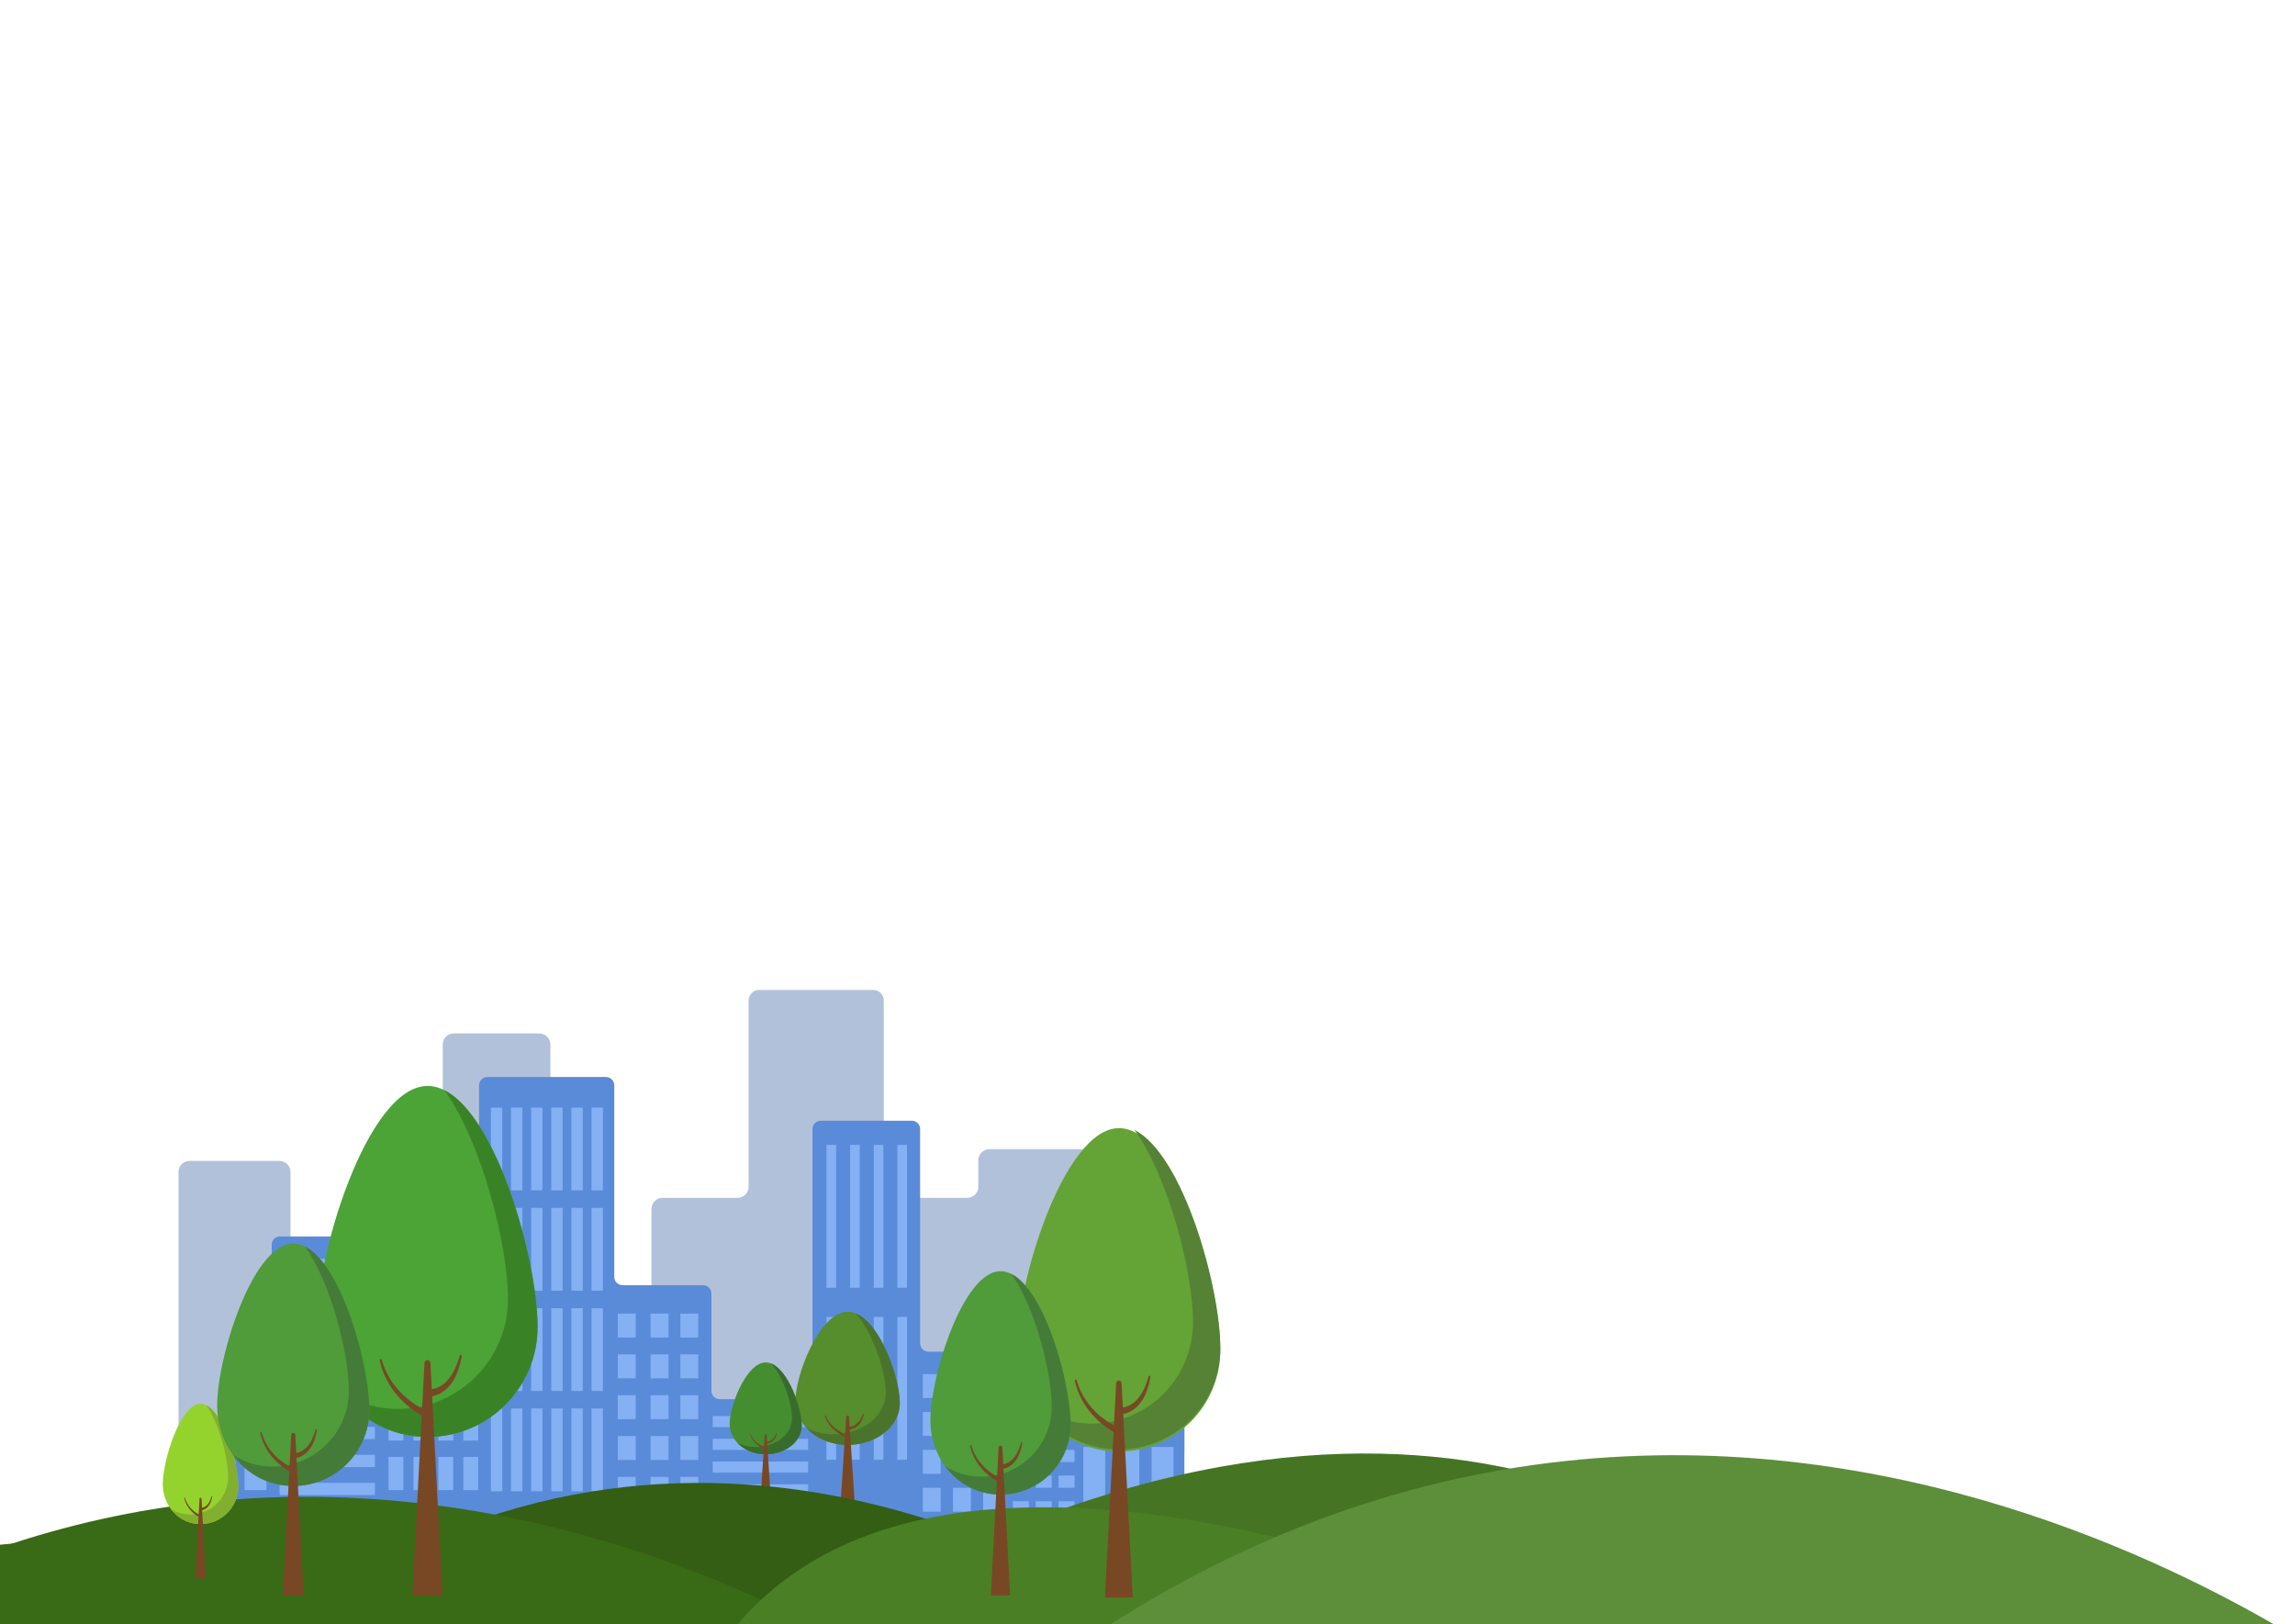 <svg width="828" height="586" viewBox="0 0 828 586" fill="none" xmlns="http://www.w3.org/2000/svg">
<g clip-path="url(#clip0_303_1437)">
<mask id="mask0_303_1437" style="mask-type:luminance" maskUnits="userSpaceOnUse" x="64" y="357" width="364" height="172">
<path d="M428 357H64V528.536H428V357Z" fill="white"/>
</mask>
<g mask="url(#mask0_303_1437)">
<path d="M64.396 523.771C64.396 525.98 66.187 527.771 68.396 527.771H423.313C425.522 527.771 427.312 525.98 427.312 523.771V492.953C427.312 490.744 425.522 488.953 423.313 488.953H397.682C395.473 488.953 393.682 487.162 393.682 484.953V418.583C393.682 416.374 391.891 414.583 389.682 414.583H356.958C354.749 414.583 352.958 416.374 352.958 418.583V428.156C352.958 430.365 351.167 432.156 348.958 432.156H322.859C320.65 432.156 318.859 430.365 318.859 428.156V361.052C318.859 358.843 317.069 357.052 314.859 357.052H274.083C271.874 357.052 270.083 358.843 270.083 361.052V428.156C270.083 430.365 268.292 432.156 266.083 432.156H239.036C236.827 432.156 235.036 433.947 235.036 436.156V469.292C235.036 471.501 233.246 473.292 231.036 473.292H202.573C200.364 473.292 198.573 471.501 198.573 469.292V376.828C198.573 374.619 196.782 372.828 194.573 372.828H163.734C161.525 372.828 159.734 374.619 159.734 376.828V452.135C159.734 454.345 157.944 456.135 155.734 456.135H131.057C128.848 456.135 127.057 457.926 127.057 460.135V479.906C127.057 482.115 125.266 483.906 123.057 483.906H108.802C106.593 483.906 104.802 482.115 104.802 479.906V422.823C104.802 420.614 103.011 418.823 100.802 418.823H68.396C66.187 418.823 64.396 420.614 64.396 422.823V523.771Z" fill="#B2C1DA"/>
</g>
<path d="M95.016 520.453C96.672 520.453 98.016 519.11 98.016 517.453V449.078C98.016 447.421 99.359 446.078 101.016 446.078H135.745C137.402 446.078 138.745 447.421 138.745 449.078V460.651C138.745 462.308 140.088 463.651 141.745 463.651H169.844C171.501 463.651 172.844 462.308 172.844 460.651V391.552C172.844 389.895 174.187 388.552 175.844 388.552H218.62C220.277 388.552 221.62 389.895 221.62 391.552V460.651C221.62 462.308 222.963 463.651 224.62 463.651H253.667C255.324 463.651 256.667 464.994 256.667 466.651V501.792C256.667 503.448 258.01 504.792 259.667 504.792H290.13C291.787 504.792 293.13 503.448 293.13 501.792V407.323C293.13 405.666 294.473 404.323 296.13 404.323H328.964C330.62 404.323 331.964 405.666 331.964 407.323V484.63C331.964 486.287 333.307 487.63 334.964 487.63H361.646C363.303 487.63 364.646 488.973 364.646 490.63V512.401C364.646 514.058 365.989 515.401 367.646 515.401H383.901C385.558 515.401 386.901 514.058 386.901 512.401V453.318C386.901 451.661 388.244 450.318 389.901 450.318H424.313C425.969 450.318 427.312 451.661 427.312 453.318V556.266C427.312 557.922 425.969 559.266 424.312 559.266H67.396C65.739 559.266 64.396 557.922 64.396 556.266V523.453C64.396 521.796 65.739 520.453 67.396 520.453H95.016Z" fill="#5A8BD9"/>
<path d="M415.474 481.63H423.37V458.495H415.474V481.63Z" fill="#84B0F4"/>
<path d="M403.162 481.63H411.057V458.495H403.162V481.63Z" fill="#84B0F4"/>
<path d="M390.849 481.63H398.74V458.495H390.849V481.63Z" fill="#84B0F4"/>
<path d="M415.474 513.396H423.37V490.255H415.474V513.396Z" fill="#84B0F4"/>
<path d="M403.162 513.396H411.057V490.255H403.162V513.396Z" fill="#84B0F4"/>
<path d="M390.849 513.396H398.74V490.255H390.849V513.396Z" fill="#84B0F4"/>
<path d="M415.474 545.161H423.37V522.021H415.474V545.161Z" fill="#84B0F4"/>
<path d="M403.162 545.161H411.057V522.021H403.162V545.161Z" fill="#84B0F4"/>
<path d="M390.849 545.161H398.74V522.021H390.849V545.161Z" fill="#84B0F4"/>
<path d="M381.922 527.49H387.693V523.078H381.922V527.49Z" fill="#84B0F4"/>
<path d="M373.682 527.49H379.448V523.078H373.682V527.49Z" fill="#84B0F4"/>
<path d="M365.432 527.49H371.203V523.078H365.432V527.49Z" fill="#84B0F4"/>
<path d="M381.922 536.75H387.693V532.328H381.922V536.75Z" fill="#84B0F4"/>
<path d="M373.682 536.75H379.448V532.328H373.682V536.75Z" fill="#84B0F4"/>
<path d="M365.432 536.75H371.203V532.328H365.432V536.75Z" fill="#84B0F4"/>
<path d="M381.922 546.005H387.693V541.589H381.922V546.005Z" fill="#84B0F4"/>
<path d="M373.682 546.005H379.448V541.589H373.682V546.005Z" fill="#84B0F4"/>
<path d="M365.432 546.005H371.203V541.589H365.432V546.005Z" fill="#84B0F4"/>
<path d="M323.755 464.594H327.229V413.052H323.755V464.594Z" fill="#84B0F4"/>
<path d="M315.234 464.594H318.708V413.052H315.234V464.594Z" fill="#84B0F4"/>
<path d="M306.708 464.594H310.182V413.052H306.708V464.594Z" fill="#84B0F4"/>
<path d="M298.187 464.594H301.656V413.052H298.187V464.594Z" fill="#84B0F4"/>
<path d="M323.755 526.651H327.229V475.109H323.755V526.651Z" fill="#84B0F4"/>
<path d="M315.234 526.651H318.708V475.109H315.234V526.651Z" fill="#84B0F4"/>
<path d="M306.708 526.651H310.182V475.109H306.708V526.651Z" fill="#84B0F4"/>
<path d="M298.187 526.651H301.656V475.109H298.187V526.651Z" fill="#84B0F4"/>
<path d="M354.698 504.354H361.172V495.724H354.698V504.354Z" fill="#84B0F4"/>
<path d="M343.807 504.354H350.281V495.724H343.807V504.354Z" fill="#84B0F4"/>
<path d="M332.917 504.354H339.385V495.724H332.917V504.354Z" fill="#84B0F4"/>
<path d="M354.698 518.026H361.172V509.401H354.698V518.026Z" fill="#84B0F4"/>
<path d="M343.807 518.026H350.281V509.401H343.807V518.026Z" fill="#84B0F4"/>
<path d="M332.917 518.026H339.385V509.401H332.917V518.026Z" fill="#84B0F4"/>
<path d="M354.698 531.703H361.172V523.078H354.698V531.703Z" fill="#84B0F4"/>
<path d="M343.807 531.703H350.281V523.078H343.807V531.703Z" fill="#84B0F4"/>
<path d="M332.917 531.703H339.385V523.078H332.917V531.703Z" fill="#84B0F4"/>
<path d="M354.698 545.375H361.172V536.75H354.698V545.375Z" fill="#84B0F4"/>
<path d="M343.807 545.375H350.281V536.75H343.807V545.375Z" fill="#84B0F4"/>
<path d="M332.917 545.375H339.385V536.75H332.917V545.375Z" fill="#84B0F4"/>
<path d="M257.141 514.87H291.557V510.87H257.141V514.87Z" fill="#84B0F4"/>
<path d="M257.141 523.078H291.557V519.078H257.141V523.078Z" fill="#84B0F4"/>
<path d="M257.141 531.276H291.557V527.281H257.141V531.276Z" fill="#84B0F4"/>
<path d="M257.141 539.484H291.557V535.484H257.141V539.484Z" fill="#84B0F4"/>
<path d="M257.141 547.688H291.557V543.688H257.141V547.688Z" fill="#84B0F4"/>
<path d="M213.411 429.458H217.516V399.589H213.411V429.458Z" fill="#84B0F4"/>
<path d="M206.151 429.458H210.255V399.589H206.151V429.458Z" fill="#84B0F4"/>
<path d="M198.891 429.458H202.995V399.589H198.891V429.458Z" fill="#84B0F4"/>
<path d="M191.63 429.458H195.734V399.589H191.63V429.458Z" fill="#84B0F4"/>
<path d="M184.37 429.458H188.469V399.589H184.37V429.458Z" fill="#84B0F4"/>
<path d="M177.104 429.458H181.208V399.589H177.104V429.458Z" fill="#84B0F4"/>
<path d="M213.411 465.646H217.516V435.771H213.411V465.646Z" fill="#84B0F4"/>
<path d="M206.151 465.646H210.255V435.771H206.151V465.646Z" fill="#84B0F4"/>
<path d="M198.891 465.646H202.995V435.771H198.891V465.646Z" fill="#84B0F4"/>
<path d="M191.63 465.646H195.734V435.771H191.63V465.646Z" fill="#84B0F4"/>
<path d="M184.37 465.646H188.469V435.771H184.37V465.646Z" fill="#84B0F4"/>
<path d="M177.104 465.646H181.208V435.771H177.104V465.646Z" fill="#84B0F4"/>
<path d="M213.411 501.828H217.516V471.958H213.411V501.828Z" fill="#84B0F4"/>
<path d="M206.151 501.828H210.255V471.958H206.151V501.828Z" fill="#84B0F4"/>
<path d="M198.891 501.828H202.995V471.958H198.891V501.828Z" fill="#84B0F4"/>
<path d="M191.63 501.828H195.734V471.958H191.63V501.828Z" fill="#84B0F4"/>
<path d="M184.37 501.828H188.469V471.958H184.37V501.828Z" fill="#84B0F4"/>
<path d="M177.104 501.828H181.208V471.958H177.104V501.828Z" fill="#84B0F4"/>
<path d="M213.411 538.016H217.516V508.135H213.411V538.016Z" fill="#84B0F4"/>
<path d="M206.151 538.016H210.255V508.135H206.151V538.016Z" fill="#84B0F4"/>
<path d="M198.891 538.016H202.995V508.135H198.891V538.016Z" fill="#84B0F4"/>
<path d="M191.63 538.016H195.734V508.135H191.63V538.016Z" fill="#84B0F4"/>
<path d="M184.37 538.016H188.469V508.135H184.37V538.016Z" fill="#84B0F4"/>
<path d="M177.104 538.016H181.208V508.135H177.104V538.016Z" fill="#84B0F4"/>
<path d="M245.458 482.531H251.932V473.911H245.458V482.531Z" fill="#84B0F4"/>
<path d="M234.724 482.531H241.198V473.911H234.724V482.531Z" fill="#84B0F4"/>
<path d="M222.885 482.531H229.359V473.911H222.885V482.531Z" fill="#84B0F4"/>
<path d="M245.458 497.26H251.932V488.63H245.458V497.26Z" fill="#84B0F4"/>
<path d="M234.724 497.26H241.198V488.63H234.724V497.26Z" fill="#84B0F4"/>
<path d="M222.885 497.26H229.359V488.63H222.885V497.26Z" fill="#84B0F4"/>
<path d="M245.458 511.984H251.932V503.359H245.458V511.984Z" fill="#84B0F4"/>
<path d="M234.724 511.984H241.198V503.359H234.724V511.984Z" fill="#84B0F4"/>
<path d="M222.885 511.984H229.359V503.359H222.885V511.984Z" fill="#84B0F4"/>
<path d="M245.458 526.708H251.932V518.083H245.458V526.708Z" fill="#84B0F4"/>
<path d="M234.724 526.708H241.198V518.083H234.724V526.708Z" fill="#84B0F4"/>
<path d="M222.885 526.708H229.359V518.083H222.885V526.708Z" fill="#84B0F4"/>
<path d="M245.458 541.438H251.932V532.807H245.458V541.438Z" fill="#84B0F4"/>
<path d="M234.724 541.438H241.198V532.807H234.724V541.438Z" fill="#84B0F4"/>
<path d="M222.885 541.438H229.359V532.807H222.885V541.438Z" fill="#84B0F4"/>
<path d="M167.161 483.948H172.526V471.958H167.161V483.948Z" fill="#84B0F4"/>
<path d="M158.161 483.948H163.526V471.958H158.161V483.948Z" fill="#84B0F4"/>
<path d="M149.161 483.948H154.531V471.958H149.161V483.948Z" fill="#84B0F4"/>
<path d="M140.167 483.948H145.536V471.958H140.167V483.948Z" fill="#84B0F4"/>
<path d="M167.161 501.828H172.526V489.839H167.161V501.828Z" fill="#84B0F4"/>
<path d="M158.161 501.828H163.526V489.839H158.161V501.828Z" fill="#84B0F4"/>
<path d="M149.161 501.828H154.531V489.839H149.161V501.828Z" fill="#84B0F4"/>
<path d="M140.167 501.828H145.536V489.839H140.167V501.828Z" fill="#84B0F4"/>
<path d="M167.161 519.708H172.526V507.719H167.161V519.708Z" fill="#84B0F4"/>
<path d="M158.161 519.708H163.526V507.719H158.161V519.708Z" fill="#84B0F4"/>
<path d="M149.161 519.708H154.531V507.719H149.161V519.708Z" fill="#84B0F4"/>
<path d="M140.167 519.708H145.536V507.719H140.167V519.708Z" fill="#84B0F4"/>
<path d="M167.161 537.588H172.526V525.599H167.161V537.588Z" fill="#84B0F4"/>
<path d="M158.161 537.588H163.526V525.599H158.161V537.588Z" fill="#84B0F4"/>
<path d="M149.161 537.588H154.531V525.599H149.161V537.588Z" fill="#84B0F4"/>
<path d="M140.167 537.588H145.536V525.599H140.167V537.588Z" fill="#84B0F4"/>
<path d="M100.859 458.599H135.271V454.177H100.859V458.599Z" fill="#84B0F4"/>
<path d="M100.859 468.693H135.271V464.276H100.859V468.693Z" fill="#84B0F4"/>
<path d="M100.859 478.792H135.271V474.375H100.859V478.792Z" fill="#84B0F4"/>
<path d="M100.859 488.891H135.271V484.474H100.859V488.891Z" fill="#84B0F4"/>
<path d="M100.859 498.984H135.271V494.568H100.859V498.984Z" fill="#84B0F4"/>
<path d="M100.859 509.083H135.271V504.667H100.859V509.083Z" fill="#84B0F4"/>
<path d="M100.859 519.182H135.271V514.766H100.859V519.182Z" fill="#84B0F4"/>
<path d="M100.859 529.281H135.271V524.865H100.859V529.281Z" fill="#84B0F4"/>
<path d="M100.859 539.375H135.271V534.964H100.859V539.375Z" fill="#84B0F4"/>
<path d="M88.229 537.589H96.12V527.073H88.229V537.589Z" fill="#84B0F4"/>
<path d="M77.021 537.589H84.917V527.073H77.021V537.589Z" fill="#84B0F4"/>
<path d="M65.812 537.589H73.703V527.073H65.812V537.589Z" fill="#84B0F4"/>
<path d="M287.021 506.234C287.578 514.531 295.448 521.276 305.828 521.276C316.219 521.276 324.635 514.536 324.635 506.234C324.635 496.172 316.219 473.271 305.828 473.271C295.448 473.271 286.427 497.271 287.021 506.234Z" fill="#568D2D"/>
<path d="M300.771 517.437C311.162 517.437 319.578 510.703 319.578 502.396C319.578 495.094 315.146 481.026 308.74 473.865C317.745 477.521 324.635 497.125 324.635 506.234C324.635 514.536 316.219 521.276 305.828 521.276C299.615 521.276 294.302 518.854 290.917 515.135C293.75 516.588 297.099 517.437 300.771 517.437Z" fill="#4A742B"/>
<path d="M297.76 510.62L297.979 510.708L297.984 510.719C297.984 510.719 298.047 510.87 298.161 511.13C298.219 511.26 298.281 511.417 298.359 511.599C298.437 511.776 298.557 511.969 298.677 512.182C298.74 512.292 298.802 512.401 298.859 512.516C298.932 512.63 299.021 512.745 299.099 512.865C299.266 513.094 299.422 513.349 299.641 513.583C299.854 513.823 300.047 514.083 300.297 514.313C300.531 514.557 300.771 514.797 301.047 515.016C301.182 515.13 301.312 515.25 301.448 515.354C301.588 515.464 301.729 515.563 301.87 515.672C302.135 515.885 302.443 516.063 302.719 516.25C303.01 516.422 303.281 516.599 303.562 516.745C303.833 516.891 304.094 517.031 304.349 517.146C304.547 517.24 304.734 517.323 304.906 517.396L305.318 511.135C305.328 510.938 305.531 510.766 305.792 510.755C306.068 510.745 306.307 510.917 306.323 511.135L306.557 514.729H306.562C306.708 514.724 306.88 514.682 307.062 514.651C307.24 514.604 307.437 514.563 307.641 514.484C307.844 514.417 308.042 514.313 308.255 514.214C308.359 514.156 308.453 514.094 308.552 514.037C308.661 513.969 308.766 513.912 308.854 513.833C309.042 513.688 309.245 513.537 309.406 513.365L309.667 513.109L310.115 512.557L310.302 512.276C310.411 512.083 310.557 511.917 310.635 511.729C310.729 511.552 310.818 511.375 310.896 511.219C310.984 511.063 311.031 510.912 311.083 510.776C311.135 510.646 311.177 510.531 311.219 510.432C311.297 510.24 311.338 510.13 311.338 510.13L311.344 510.12L311.542 510.026L311.677 510.188C311.677 510.188 311.651 510.302 311.599 510.505C311.573 510.604 311.536 510.724 311.505 510.87C311.463 511.01 311.437 511.172 311.365 511.344C311.307 511.51 311.24 511.698 311.167 511.891C311.104 512.089 310.984 512.287 310.891 512.495C310.838 512.604 310.781 512.703 310.729 512.818C310.661 512.917 310.594 513.026 310.526 513.13C310.458 513.234 310.391 513.344 310.318 513.448L310.068 513.755C309.906 513.964 309.703 514.151 309.5 514.344C309.406 514.438 309.297 514.526 309.182 514.604C309.073 514.688 308.963 514.771 308.849 514.849C308.609 514.99 308.385 515.141 308.135 515.245C307.901 515.365 307.651 515.438 307.427 515.521C307.193 515.583 306.979 515.651 306.781 515.677L306.62 515.703L308.406 542.938H303.229L304.838 518.359C304.552 518.224 304.193 518.057 303.797 517.839C303.536 517.703 303.276 517.537 302.99 517.37C302.708 517.198 302.432 517 302.141 516.797C301.87 516.583 301.557 516.385 301.292 516.141C301.151 516.026 301.01 515.906 300.875 515.787C300.74 515.667 300.615 515.537 300.484 515.412C300.219 515.167 299.984 514.896 299.75 514.63C299.505 514.375 299.323 514.094 299.125 513.839C298.922 513.578 298.776 513.302 298.62 513.057C298.552 512.927 298.469 512.807 298.406 512.688C298.349 512.563 298.292 512.443 298.24 512.333C298.135 512.104 298.026 511.896 297.958 511.708C297.896 511.521 297.838 511.349 297.792 511.219C297.698 510.943 297.646 510.792 297.646 510.792L297.76 510.62Z" fill="#784824"/>
<path d="M263.26 514.297C263.646 520.021 269.078 524.682 276.255 524.682C283.432 524.682 289.245 520.037 289.245 514.297C289.245 507.344 283.432 491.526 276.255 491.526C269.078 491.526 262.849 508.104 263.26 514.297Z" fill="#458E30"/>
<path d="M272.76 522.037C279.932 522.037 285.755 517.38 285.755 511.646C285.755 506.604 282.688 496.885 278.266 491.932C284.49 494.458 289.245 508.01 289.245 514.297C289.245 520.037 283.432 524.682 276.255 524.682C271.964 524.682 268.292 523.01 265.953 520.443C267.906 521.453 270.224 522.037 272.76 522.037Z" fill="#386C2D"/>
<path d="M270.677 517.323L270.828 517.385L270.833 517.391C270.833 517.391 270.875 517.495 270.953 517.677C270.995 517.766 271.042 517.875 271.094 518C271.146 518.125 271.234 518.255 271.318 518.406L271.443 518.635L271.604 518.87C271.724 519.037 271.828 519.208 271.979 519.37C272.125 519.537 272.26 519.719 272.432 519.875C272.594 520.042 272.766 520.208 272.948 520.365L273.229 520.599L273.516 520.813C273.703 520.964 273.917 521.083 274.104 521.214C274.302 521.333 274.495 521.453 274.688 521.557C274.875 521.656 275.057 521.75 275.234 521.833C275.37 521.896 275.495 521.958 275.615 522.005L275.901 517.682C275.906 517.542 276.047 517.422 276.229 517.417C276.422 517.412 276.583 517.531 276.594 517.682L276.755 520.167H276.76C276.859 520.156 276.974 520.13 277.104 520.109C277.229 520.078 277.365 520.047 277.505 519.99C277.646 519.948 277.781 519.875 277.927 519.807L278.141 519.682L278.339 519.542C278.474 519.443 278.609 519.344 278.724 519.219L278.906 519.047L279.063 518.854L279.214 518.667L279.339 518.469C279.422 518.339 279.521 518.219 279.573 518.094C279.641 517.964 279.698 517.849 279.75 517.74C279.813 517.63 279.844 517.526 279.885 517.432L279.979 517.198C280.031 517.063 280.057 516.99 280.057 516.99L280.063 516.979L280.198 516.917L280.292 517.026C280.292 517.026 280.271 517.104 280.24 517.245L280.172 517.495C280.151 517.594 280.125 517.703 280.078 517.823C280.037 517.938 279.99 518.068 279.938 518.203C279.896 518.339 279.818 518.474 279.75 518.62L279.641 518.844L279.5 519.057L279.354 519.276L279.177 519.49C279.068 519.635 278.932 519.771 278.787 519.896L278.573 520.078L278.339 520.25C278.172 520.344 278.021 520.448 277.844 520.516C277.688 520.604 277.516 520.656 277.359 520.708C277.198 520.75 277.047 520.797 276.912 520.823L276.797 520.839L278.031 539.651H274.458L275.568 522.672C275.375 522.583 275.125 522.464 274.849 522.313C274.672 522.214 274.49 522.104 274.292 521.984C274.099 521.87 273.906 521.729 273.703 521.594C273.516 521.443 273.302 521.307 273.12 521.141L272.828 520.891L272.563 520.635C272.375 520.464 272.214 520.276 272.057 520.099C271.891 519.917 271.76 519.724 271.625 519.547C271.484 519.37 271.385 519.177 271.271 519.01L271.13 518.75L271.01 518.51C270.938 518.349 270.865 518.208 270.818 518.078C270.771 517.948 270.729 517.828 270.703 517.74C270.635 517.547 270.604 517.443 270.604 517.443L270.677 517.323Z" fill="#784824"/>
<path d="M401 579C401 579 259.143 480 112 579H401Z" fill="#335E13"/>
<path d="M320 602C320 602 120.229 462.5 -87 602H320Z" fill="#396A15"/>
<path d="M621 574C621 574 489.456 481.75 353 574H621Z" fill="#457522"/>
<path d="M775 574C775 574 651.3 490.75 523 574H775Z" fill="#5D8E3A"/>
<path d="M169 598C169 598 31.566 503.5 -111 598H169Z" fill="#396A15"/>
<path d="M627.5 568.5C627.5 568.5 508 454.5 284 593L627.5 568.5Z" fill="#457522"/>
<path d="M588 600C588 600 333.5 473.5 256 600H588Z" fill="#4B7F25"/>
<path d="M863 614.134C863 614.134 610.827 410.377 355 619L863 614.134Z" fill="#5D8E3A"/>
<path d="M367.12 487.109C368.198 507.271 383.495 523.667 403.698 523.667C423.896 523.667 440.271 507.302 440.271 487.109C440.271 462.656 423.896 407 403.698 407C383.495 407 365.958 465.333 367.12 487.109Z" fill="#64A336"/>
<path d="M393.865 513.594C414.063 513.594 430.438 497.224 430.438 477.031C430.438 459.286 421.807 425.104 409.354 407.688C426.87 416.568 440.271 464.234 440.271 486.359C440.271 506.552 423.896 522.917 403.698 522.917C391.604 522.917 381.276 517.042 374.693 508C380.198 511.536 386.719 513.594 393.865 513.594Z" fill="#558235"/>
<path d="M388 497.776C388.172 497.708 388.365 497.807 388.427 497.984L388.432 498.016C388.432 498.016 388.557 498.375 388.776 499.01C388.885 499.328 389.016 499.708 389.167 500.146C389.313 500.589 389.563 501.052 389.787 501.578C389.901 501.833 390.026 502.109 390.151 502.385C390.276 502.661 390.453 502.932 390.604 503.219C390.938 503.781 391.234 504.401 391.656 504.974C392.063 505.557 392.443 506.187 392.932 506.75C393.396 507.333 393.865 507.927 394.396 508.464C394.656 508.734 394.901 509.021 395.172 509.281C395.448 509.542 395.719 509.792 395.99 510.047C396.51 510.568 397.104 511 397.641 511.458C398.203 511.88 398.74 512.302 399.281 512.656C399.818 513.021 400.323 513.354 400.813 513.635C401.198 513.865 401.557 514.068 401.891 514.245L402.693 499.026C402.719 498.536 403.115 498.125 403.62 498.099C404.162 498.068 404.62 498.49 404.646 499.026L405.104 507.766L405.109 507.76C405.401 507.74 405.729 507.651 406.089 507.573C406.438 507.453 406.828 507.354 407.214 507.161C407.615 507.005 407.995 506.74 408.406 506.505C408.604 506.375 408.792 506.214 408.995 506.068C409.193 505.922 409.396 505.766 409.573 505.578C409.943 505.224 410.328 504.865 410.651 504.437L411.156 503.823C411.302 503.599 411.448 503.375 411.594 503.151C411.74 502.927 411.885 502.708 412.026 502.49C412.151 502.26 412.271 502.026 412.391 501.802C412.609 501.339 412.885 500.917 413.037 500.469C413.219 500.026 413.385 499.615 413.542 499.229C413.714 498.849 413.802 498.474 413.912 498.156C414.016 497.828 414.104 497.547 414.177 497.312C414.318 496.849 414.401 496.583 414.401 496.583L414.412 496.552C414.464 496.391 414.63 496.292 414.802 496.328C414.984 496.365 415.099 496.542 415.068 496.724C415.068 496.724 415.01 497.005 414.906 497.495C414.859 497.734 414.802 498.036 414.734 498.375C414.656 498.719 414.599 499.109 414.464 499.521C414.344 499.937 414.208 500.385 414.073 500.859C413.953 501.344 413.719 501.823 413.531 502.333C413.427 502.589 413.323 502.844 413.219 503.109C413.089 503.354 412.958 503.615 412.823 503.87C412.693 504.13 412.557 504.385 412.417 504.651L411.927 505.396C411.615 505.906 411.224 506.365 410.833 506.818C410.651 507.052 410.432 507.26 410.214 507.458C409.995 507.661 409.787 507.87 409.563 508.052C409.099 508.401 408.662 508.76 408.177 509.01C407.714 509.302 407.24 509.495 406.802 509.687C406.344 509.839 405.927 509.995 405.542 510.068C405.432 510.094 405.328 510.115 405.234 510.135L408.698 576.328H398.641L401.771 516.589C401.203 516.26 400.51 515.844 399.74 515.307C399.24 514.979 398.719 514.589 398.177 514.172C397.63 513.76 397.089 513.281 396.521 512.792C395.984 512.276 395.391 511.781 394.87 511.193C394.599 510.906 394.328 510.62 394.063 510.333C393.797 510.036 393.552 509.724 393.297 509.417C392.776 508.818 392.323 508.167 391.875 507.526C391.406 506.901 391.042 506.219 390.656 505.589C390.255 504.964 389.984 504.297 389.677 503.687C389.531 503.38 389.38 503.094 389.26 502.797C389.146 502.495 389.037 502.208 388.932 501.932C388.734 501.375 388.516 500.88 388.385 500.422C388.266 499.958 388.151 499.552 388.063 499.224C387.88 498.562 387.781 498.182 387.781 498.182C387.734 498.01 387.828 497.828 388 497.776Z" fill="#784824"/>
<path d="M335.714 513.943C336.458 527.875 347.021 539.203 360.979 539.203C374.932 539.203 386.245 527.896 386.245 513.943C386.245 497.057 374.932 458.609 360.979 458.609C347.021 458.609 334.912 498.906 335.714 513.943Z" fill="#509B3A"/>
<path d="M354.182 532.761C368.141 532.761 379.453 521.453 379.453 507.51C379.453 495.245 373.49 471.63 364.885 459.604C376.984 465.74 386.245 498.667 386.245 513.943C386.245 527.896 374.932 539.203 360.979 539.203C352.63 539.203 345.495 535.141 340.948 528.896C344.75 531.344 349.255 532.761 354.182 532.761Z" fill="#447B38"/>
<path d="M350.13 521.318C350.255 521.276 350.391 521.339 350.432 521.464L350.438 521.484C350.438 521.484 350.526 521.729 350.677 522.167C350.745 522.385 350.839 522.651 350.938 522.953C351.047 523.255 351.214 523.583 351.365 523.943C351.448 524.12 351.536 524.307 351.625 524.505C351.714 524.693 351.828 524.88 351.938 525.078C352.167 525.464 352.37 525.896 352.661 526.292C352.943 526.693 353.203 527.125 353.542 527.516C353.865 527.917 354.182 528.323 354.552 528.698C354.734 528.885 354.906 529.083 355.089 529.266C355.281 529.443 355.469 529.615 355.656 529.792C356.016 530.156 356.427 530.448 356.792 530.771C357.188 531.062 357.557 531.349 357.932 531.594C358.297 531.844 358.646 532.078 358.984 532.271C359.255 532.432 359.505 532.568 359.734 532.693L360.286 522.177C360.307 521.839 360.578 521.557 360.927 521.536C361.297 521.521 361.615 521.807 361.635 522.177L361.953 528.214H361.964C362.156 528.203 362.385 528.135 362.63 528.083C362.87 528.005 363.141 527.932 363.406 527.797C363.688 527.693 363.943 527.51 364.234 527.349C364.375 527.25 364.5 527.146 364.635 527.042C364.776 526.943 364.917 526.839 365.042 526.703C365.292 526.464 365.563 526.214 365.781 525.917L366.135 525.49C366.234 525.339 366.333 525.182 366.438 525.031C366.536 524.875 366.641 524.724 366.734 524.573C366.818 524.411 366.906 524.25 366.984 524.099C367.141 523.776 367.328 523.49 367.432 523.177C367.557 522.87 367.672 522.583 367.781 522.323C367.901 522.057 367.964 521.797 368.036 521.578C368.104 521.354 368.167 521.156 368.219 521C368.313 520.677 368.375 520.49 368.375 520.49L368.38 520.474C368.417 520.359 368.526 520.292 368.646 520.318C368.776 520.339 368.859 520.464 368.833 520.589C368.833 520.589 368.792 520.781 368.724 521.12C368.693 521.292 368.646 521.495 368.599 521.729C368.552 521.964 368.51 522.24 368.417 522.521C368.333 522.807 368.24 523.12 368.146 523.448C368.068 523.781 367.906 524.109 367.771 524.464C367.698 524.641 367.63 524.818 367.557 525C367.469 525.172 367.38 525.344 367.286 525.526C367.193 525.703 367.099 525.885 367.005 526.062L366.667 526.578C366.448 526.932 366.182 527.25 365.906 527.562C365.781 527.729 365.635 527.87 365.479 528.005C365.328 528.146 365.188 528.286 365.031 528.417C364.708 528.656 364.406 528.901 364.073 529.078C363.755 529.276 363.427 529.411 363.125 529.542C362.807 529.651 362.521 529.755 362.25 529.807L362.036 529.849L364.438 575.578H357.49L359.651 534.307C359.255 534.089 358.776 533.797 358.24 533.427C357.901 533.203 357.542 532.927 357.167 532.641C356.786 532.354 356.411 532.026 356.021 531.687C355.651 531.328 355.24 530.99 354.88 530.583C354.693 530.385 354.51 530.187 354.323 529.99C354.135 529.786 353.969 529.568 353.797 529.359C353.438 528.943 353.125 528.49 352.813 528.052C352.49 527.62 352.24 527.151 351.974 526.714C351.698 526.281 351.51 525.823 351.297 525.401C351.198 525.187 351.089 524.99 351.01 524.786C350.932 524.578 350.854 524.38 350.781 524.187C350.646 523.802 350.49 523.464 350.406 523.141C350.318 522.823 350.245 522.547 350.177 522.318C350.052 521.859 349.984 521.599 349.984 521.599C349.953 521.479 350.016 521.354 350.13 521.318Z" fill="#784824"/>
<path d="M114.547 478.74C115.719 500.625 132.323 518.417 154.25 518.417C176.177 518.417 193.948 500.651 193.948 478.74C193.948 452.193 176.177 391.781 154.25 391.781C132.323 391.781 113.286 455.099 114.547 478.74Z" fill="#4CA336"/>
<path d="M143.573 508.297C165.495 508.297 183.271 490.531 183.271 468.62C183.271 449.354 173.906 412.25 160.385 393.349C179.396 402.99 193.948 454.724 193.948 478.74C193.948 500.651 176.177 518.417 154.25 518.417C141.125 518.417 129.911 512.036 122.771 502.229C128.74 506.068 135.823 508.297 143.573 508.297Z" fill="#398326"/>
<path d="M137.208 490.318C137.401 490.245 137.604 490.349 137.672 490.542L137.687 490.578C137.687 490.578 137.818 490.969 138.052 491.656C138.167 492 138.312 492.411 138.474 492.891C138.641 493.364 138.906 493.875 139.146 494.443C139.276 494.719 139.411 495.016 139.542 495.318C139.687 495.625 139.87 495.917 140.036 496.224C140.396 496.838 140.724 497.51 141.177 498.13C141.625 498.766 142.036 499.443 142.562 500.057C143.062 500.693 143.578 501.333 144.156 501.911C144.437 502.208 144.708 502.516 144.995 502.802C145.292 503.083 145.589 503.364 145.875 503.635C146.448 504.203 147.094 504.672 147.672 505.172C148.286 505.63 148.87 506.078 149.458 506.469C150.036 506.859 150.589 507.224 151.115 507.526C151.531 507.781 151.927 508 152.292 508.198L153.156 491.672C153.187 491.141 153.615 490.698 154.161 490.672C154.75 490.635 155.25 491.088 155.281 491.672L155.776 501.156H155.786C156.104 501.13 156.453 501.036 156.844 500.953C157.219 500.823 157.646 500.713 158.062 500.5C158.5 500.333 158.906 500.052 159.359 499.792C159.578 499.646 159.781 499.479 160 499.318C160.214 499.156 160.437 498.989 160.625 498.786C161.031 498.401 161.448 498.01 161.797 497.547L162.344 496.88C162.505 496.635 162.661 496.391 162.823 496.151C162.979 495.911 163.135 495.672 163.292 495.432C163.422 495.177 163.552 494.932 163.682 494.682C163.922 494.182 164.219 493.724 164.391 493.239C164.589 492.766 164.766 492.312 164.932 491.891C165.12 491.484 165.224 491.078 165.333 490.724C165.448 490.375 165.542 490.068 165.615 489.818C165.781 489.312 165.87 489.021 165.87 489.021L165.875 488.989C165.932 488.812 166.115 488.703 166.302 488.745C166.5 488.781 166.625 488.979 166.589 489.172C166.589 489.172 166.521 489.479 166.422 490.005C166.365 490.276 166.297 490.599 166.224 490.969C166.141 491.338 166.078 491.766 165.932 492.208C165.802 492.661 165.661 493.151 165.51 493.667C165.38 494.193 165.125 494.708 164.922 495.26C164.812 495.536 164.698 495.818 164.589 496.104C164.443 496.375 164.302 496.651 164.156 496.932C164.01 497.213 163.865 497.489 163.719 497.776L163.182 498.583C162.844 499.141 162.417 499.635 161.995 500.13C161.797 500.391 161.557 500.609 161.318 500.828C161.083 501.047 160.859 501.271 160.62 501.474C160.109 501.844 159.635 502.239 159.109 502.51C158.615 502.823 158.089 503.031 157.62 503.245C157.12 503.411 156.667 503.578 156.25 503.656C156.13 503.693 156.021 503.703 155.911 503.729L159.677 575.578H148.76L152.156 510.734C151.542 510.385 150.786 509.927 149.953 509.349C149.411 508.989 148.844 508.562 148.255 508.109C147.667 507.661 147.073 507.146 146.453 506.62C145.875 506.052 145.234 505.516 144.667 504.88C144.375 504.568 144.083 504.26 143.786 503.943C143.5 503.625 143.234 503.281 142.958 502.953C142.391 502.302 141.896 501.594 141.417 500.901C140.906 500.224 140.516 499.484 140.099 498.792C139.656 498.12 139.359 497.391 139.031 496.739C138.88 496.401 138.708 496.088 138.573 495.766C138.453 495.437 138.333 495.13 138.224 494.828C138.01 494.224 137.771 493.687 137.63 493.187C137.5 492.682 137.38 492.245 137.281 491.885C137.083 491.172 136.969 490.755 136.969 490.755C136.922 490.573 137.021 490.375 137.208 490.318Z" fill="#784824"/>
<path d="M58.75 536.25C59.151 543.75 64.844 549.849 72.354 549.849C79.87 549.849 85.963 543.76 85.963 536.25C85.963 527.151 79.87 506.448 72.354 506.448C64.844 506.448 58.312 528.151 58.75 536.25Z" fill="#94D32E"/>
<path d="M68.698 546.38C76.208 546.38 82.302 540.292 82.302 532.781C82.302 526.177 79.094 513.464 74.458 506.984C80.974 510.286 85.963 528.016 85.963 536.25C85.963 543.76 79.87 549.849 72.354 549.849C67.859 549.849 64.016 547.661 61.568 544.302C63.614 545.615 66.042 546.38 68.698 546.38Z" fill="#83AF30"/>
<path d="M66.516 540.219L66.677 540.297L66.682 540.307C66.682 540.307 66.724 540.443 66.807 540.677C66.844 540.792 66.896 540.938 66.948 541.099C67.005 541.26 67.099 541.438 67.182 541.635C67.224 541.729 67.271 541.828 67.318 541.932C67.365 542.037 67.427 542.135 67.484 542.24C67.609 542.453 67.719 542.688 67.88 542.896C68.026 543.115 68.167 543.349 68.354 543.557C68.526 543.771 68.698 543.995 68.896 544.193C68.995 544.292 69.083 544.401 69.188 544.495C69.286 544.594 69.385 544.688 69.484 544.781C69.682 544.974 69.906 545.135 70.104 545.307C70.312 545.469 70.51 545.62 70.713 545.755C70.911 545.885 71.104 546.016 71.281 546.115C71.427 546.203 71.557 546.281 71.688 546.344L71.984 540.682C71.99 540.5 72.141 540.349 72.328 540.339C72.531 540.328 72.703 540.484 72.708 540.682L72.88 543.932H72.885C72.99 543.922 73.115 543.891 73.25 543.865C73.375 543.818 73.521 543.781 73.661 543.708C73.812 543.651 73.953 543.552 74.109 543.469L74.323 543.302L74.542 543.12C74.682 542.99 74.828 542.854 74.948 542.693L75.13 542.469L75.297 542.219L75.453 541.969L75.588 541.714C75.672 541.542 75.771 541.385 75.828 541.219C75.901 541.057 75.958 540.901 76.021 540.755C76.083 540.615 76.115 540.479 76.156 540.359C76.193 540.234 76.224 540.135 76.255 540.042C76.307 539.875 76.338 539.776 76.338 539.776L76.344 539.76L76.484 539.682L76.588 539.828C76.588 539.828 76.562 539.927 76.526 540.115C76.505 540.203 76.484 540.313 76.458 540.443C76.432 540.568 76.411 540.714 76.359 540.865C76.312 541.021 76.266 541.188 76.213 541.365C76.172 541.542 76.083 541.724 76.016 541.912L75.901 542.203L75.755 542.484L75.599 542.776L75.417 543.052C75.302 543.24 75.156 543.412 75.01 543.583L74.781 543.823L74.542 544.042C74.365 544.167 74.203 544.302 74.021 544.396C73.849 544.505 73.672 544.573 73.516 544.646C73.344 544.708 73.188 544.76 73.042 544.792L72.927 544.813L74.213 569.438H70.474L71.641 547.214C71.432 547.094 71.172 546.938 70.885 546.74C70.698 546.615 70.505 546.474 70.302 546.318C70.099 546.162 69.896 545.984 69.688 545.807C69.484 545.609 69.266 545.427 69.073 545.208C68.974 545.104 68.875 544.995 68.771 544.891C68.667 544.781 68.578 544.662 68.484 544.547C68.292 544.328 68.12 544.083 67.958 543.844C67.786 543.615 67.646 543.359 67.505 543.125C67.354 542.891 67.255 542.641 67.141 542.417C67.088 542.302 67.026 542.193 66.984 542.089C66.948 541.974 66.901 541.87 66.865 541.76C66.786 541.557 66.713 541.375 66.661 541.203C66.615 541.031 66.573 540.875 66.542 540.755C66.474 540.51 66.432 540.37 66.432 540.37L66.516 540.219Z" fill="#784824"/>
<path d="M78.391 508.682C79.198 523.797 90.672 536.094 105.818 536.094C120.958 536.094 133.24 523.823 133.24 508.682C133.24 490.349 120.958 448.615 105.818 448.615C90.672 448.615 77.521 492.359 78.391 508.682Z" fill="#509B3A"/>
<path d="M98.438 529.104C113.583 529.104 125.865 516.833 125.865 501.693C125.865 488.385 119.396 462.755 110.052 449.698C123.188 456.354 133.24 492.094 133.24 508.682C133.24 523.823 120.958 536.094 105.818 536.094C96.75 536.094 89.005 531.688 84.068 524.912C88.198 527.563 93.089 529.104 98.438 529.104Z" fill="#447B38"/>
<path d="M94.042 516.677C94.177 516.63 94.323 516.703 94.37 516.839L94.375 516.865C94.375 516.865 94.469 517.13 94.63 517.604C94.708 517.844 94.807 518.13 94.922 518.464C95.031 518.786 95.214 519.141 95.385 519.531C95.469 519.724 95.562 519.927 95.656 520.141C95.755 520.344 95.88 520.552 96 520.766C96.245 521.182 96.474 521.651 96.787 522.083C97.094 522.516 97.38 522.99 97.745 523.411C98.094 523.844 98.443 524.292 98.839 524.693C99.037 524.896 99.219 525.109 99.427 525.307C99.625 525.5 99.833 525.693 100.031 525.88C100.432 526.276 100.875 526.599 101.271 526.943C101.698 527.255 102.099 527.573 102.505 527.839C102.906 528.109 103.286 528.359 103.651 528.568C103.943 528.745 104.208 528.896 104.464 529.031L105.063 517.62C105.089 517.25 105.375 516.943 105.755 516.922C106.161 516.901 106.505 517.214 106.531 517.62L106.875 524.172H106.88C107.094 524.156 107.339 524.083 107.609 524.031C107.87 523.943 108.161 523.865 108.453 523.719C108.755 523.604 109.036 523.401 109.349 523.229C109.5 523.13 109.641 523.01 109.786 522.896C109.932 522.786 110.089 522.677 110.219 522.531C110.5 522.266 110.792 522 111.031 521.677L111.411 521.214C111.521 521.047 111.63 520.875 111.74 520.714C111.844 520.547 111.958 520.38 112.063 520.214C112.151 520.042 112.245 519.87 112.333 519.703C112.5 519.354 112.703 519.036 112.823 518.703C112.953 518.37 113.083 518.057 113.203 517.771C113.323 517.49 113.396 517.208 113.474 516.964C113.552 516.724 113.615 516.51 113.672 516.339C113.781 515.99 113.844 515.786 113.844 515.786L113.849 515.766C113.891 515.646 114.016 515.568 114.141 515.594C114.276 515.62 114.37 515.755 114.339 515.891C114.339 515.891 114.297 516.104 114.224 516.469C114.182 516.656 114.135 516.875 114.089 517.13C114.031 517.391 113.99 517.682 113.891 517.99C113.802 518.297 113.703 518.635 113.594 518.995C113.51 519.359 113.328 519.714 113.188 520.099C113.109 520.286 113.036 520.484 112.958 520.677C112.859 520.87 112.76 521.057 112.656 521.25C112.557 521.443 112.458 521.641 112.354 521.833L111.984 522.396C111.75 522.776 111.464 523.12 111.167 523.464C111.031 523.635 110.865 523.792 110.698 523.943C110.536 524.094 110.385 524.25 110.219 524.391C109.865 524.646 109.536 524.917 109.172 525.104C108.833 525.323 108.469 525.464 108.146 525.609C107.802 525.729 107.49 525.844 107.198 525.896L106.964 525.943L109.568 575.578H102.026L104.375 530.781C103.948 530.542 103.427 530.229 102.844 529.828C102.474 529.583 102.083 529.286 101.677 528.974C101.266 528.661 100.859 528.302 100.438 527.943C100.031 527.552 99.589 527.182 99.193 526.745C98.995 526.526 98.792 526.313 98.589 526.094C98.391 525.875 98.208 525.641 98.021 525.411C97.625 524.964 97.287 524.469 96.953 523.99C96.599 523.526 96.328 523.01 96.042 522.536C95.74 522.068 95.531 521.568 95.302 521.115C95.198 520.885 95.083 520.667 94.995 520.448C94.906 520.224 94.828 520.005 94.745 519.797C94.599 519.38 94.432 519.01 94.339 518.661C94.24 518.318 94.156 518.01 94.094 517.771C93.958 517.271 93.88 516.99 93.88 516.99C93.849 516.859 93.917 516.724 94.042 516.677Z" fill="#784824"/>
</g>
<defs>
<clipPath id="clip0_303_1437">
<rect width="828" height="586" fill="white"/>
</clipPath>
</defs>
</svg>
